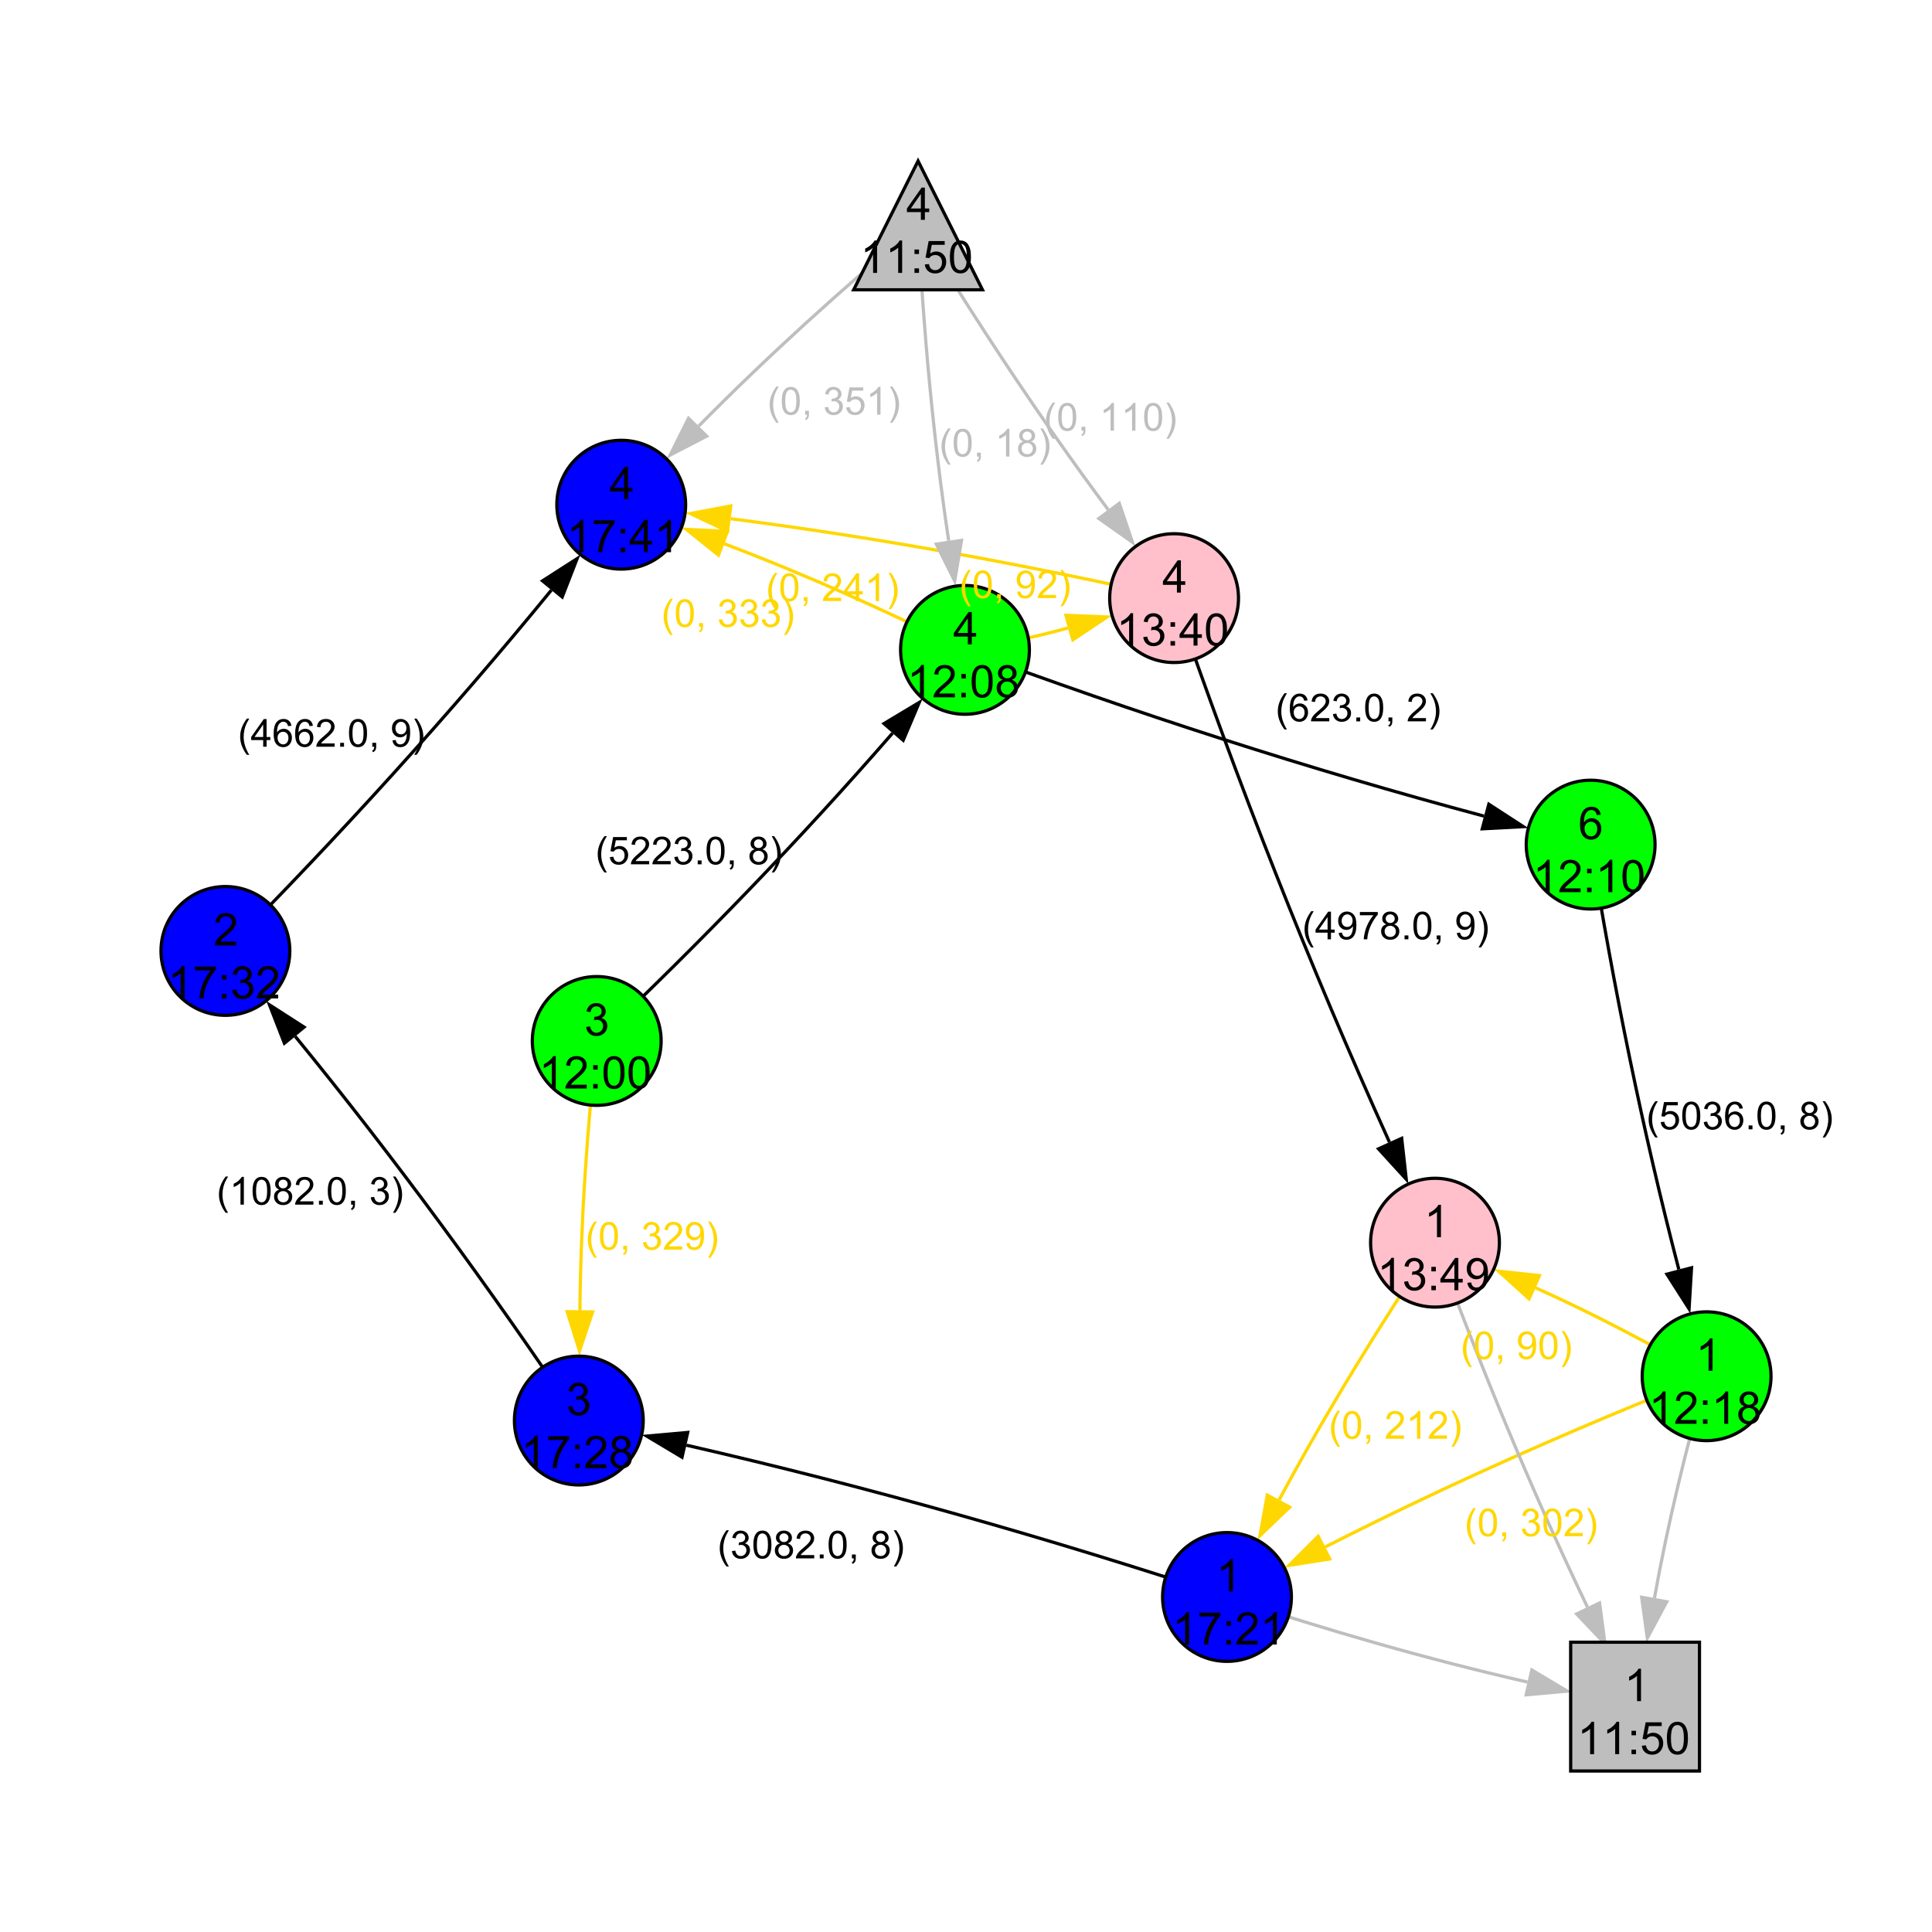 <?xml version="1.0" encoding="UTF-8"?>
<svg xmlns="http://www.w3.org/2000/svg" xmlns:xlink="http://www.w3.org/1999/xlink" width="600pt" height="600pt" viewBox="0 0 600 600" version="1.1">
<defs>
<g>
<symbol overflow="visible" id="glyph0-0">
<path style="stroke:none;" d="M 1.75 0 L 1.75 -8.75 L 8.75 -8.75 L 8.75 0 Z M 1.969 -0.219 L 8.531 -0.219 L 8.531 -8.531 L 1.969 -8.531 Z M 1.969 -0.219 "/>
</symbol>
<symbol overflow="visible" id="glyph0-1">
<path style="stroke:none;" d="M 5.215 0 L 3.984 0 L 3.984 -7.84 C 3.688 -7.559 3.297 -7.273 2.816 -6.992 C 2.336 -6.707 1.906 -6.496 1.523 -6.359 L 1.523 -7.547 C 2.211 -7.867 2.812 -8.258 3.328 -8.723 C 3.844 -9.18 4.207 -9.625 4.422 -10.062 L 5.215 -10.062 Z M 5.215 0 "/>
</symbol>
<symbol overflow="visible" id="glyph0-2">
<path style="stroke:none;" d="M 0.664 -8.711 L 0.664 -9.891 L 7.148 -9.891 L 7.148 -8.934 C 6.512 -8.25 5.879 -7.348 5.254 -6.227 C 4.625 -5.098 4.141 -3.941 3.801 -2.754 C 3.551 -1.914 3.395 -0.996 3.328 0 L 2.062 0 C 2.078 -0.789 2.23 -1.738 2.527 -2.855 C 2.82 -3.969 3.246 -5.047 3.801 -6.086 C 4.352 -7.121 4.941 -7.996 5.57 -8.711 Z M 0.664 -8.711 "/>
</symbol>
<symbol overflow="visible" id="glyph0-3">
<path style="stroke:none;" d="M 1.266 -5.859 L 1.266 -7.258 L 2.664 -7.258 L 2.664 -5.859 Z M 1.266 0 L 1.266 -1.402 L 2.664 -1.402 L 2.664 0 Z M 1.266 0 "/>
</symbol>
<symbol overflow="visible" id="glyph0-4">
<path style="stroke:none;" d="M 7.047 -1.184 L 7.047 0 L 0.422 0 C 0.414 -0.297 0.461 -0.582 0.566 -0.855 C 0.734 -1.305 1.004 -1.746 1.375 -2.188 C 1.746 -2.621 2.285 -3.129 2.988 -3.703 C 4.074 -4.598 4.809 -5.305 5.195 -5.828 C 5.574 -6.348 5.766 -6.84 5.77 -7.309 C 5.766 -7.793 5.59 -8.203 5.246 -8.539 C 4.895 -8.871 4.441 -9.039 3.883 -9.043 C 3.285 -9.039 2.812 -8.863 2.461 -8.508 C 2.105 -8.152 1.926 -7.66 1.922 -7.035 L 0.656 -7.164 C 0.742 -8.105 1.066 -8.824 1.633 -9.32 C 2.195 -9.812 2.953 -10.059 3.91 -10.062 C 4.867 -10.059 5.629 -9.793 6.191 -9.262 C 6.75 -8.727 7.031 -8.066 7.035 -7.281 C 7.031 -6.879 6.949 -6.484 6.789 -6.098 C 6.621 -5.707 6.348 -5.297 5.969 -4.871 C 5.586 -4.441 4.953 -3.855 4.074 -3.109 C 3.332 -2.488 2.859 -2.066 2.652 -1.848 C 2.438 -1.621 2.266 -1.402 2.133 -1.184 Z M 7.047 -1.184 "/>
</symbol>
<symbol overflow="visible" id="glyph0-5">
<path style="stroke:none;" d="M 0.586 -2.645 L 1.82 -2.809 C 1.957 -2.109 2.195 -1.609 2.539 -1.301 C 2.875 -0.992 3.289 -0.836 3.781 -0.84 C 4.355 -0.836 4.844 -1.039 5.246 -1.441 C 5.641 -1.84 5.84 -2.336 5.844 -2.934 C 5.84 -3.496 5.656 -3.961 5.289 -4.332 C 4.918 -4.695 4.449 -4.879 3.883 -4.883 C 3.648 -4.879 3.359 -4.832 3.016 -4.742 L 3.152 -5.824 C 3.23 -5.816 3.297 -5.812 3.352 -5.812 C 3.875 -5.812 4.344 -5.949 4.766 -6.223 C 5.18 -6.496 5.391 -6.914 5.395 -7.484 C 5.391 -7.934 5.238 -8.309 4.934 -8.605 C 4.629 -8.898 4.234 -9.047 3.754 -9.051 C 3.273 -9.047 2.875 -8.895 2.555 -8.598 C 2.234 -8.293 2.027 -7.844 1.941 -7.246 L 0.711 -7.465 C 0.859 -8.289 1.203 -8.926 1.734 -9.383 C 2.266 -9.832 2.93 -10.059 3.727 -10.062 C 4.273 -10.059 4.773 -9.941 5.234 -9.711 C 5.691 -9.473 6.043 -9.152 6.289 -8.75 C 6.531 -8.34 6.656 -7.91 6.656 -7.457 C 6.656 -7.023 6.539 -6.629 6.309 -6.273 C 6.074 -5.918 5.73 -5.637 5.277 -5.43 C 5.867 -5.289 6.328 -5.004 6.656 -4.574 C 6.984 -4.141 7.148 -3.602 7.148 -2.961 C 7.148 -2.082 6.828 -1.34 6.191 -0.734 C 5.551 -0.125 4.746 0.176 3.773 0.18 C 2.891 0.176 2.16 -0.082 1.582 -0.605 C 1 -1.129 0.668 -1.809 0.586 -2.645 Z M 0.586 -2.645 "/>
</symbol>
<symbol overflow="visible" id="glyph0-6">
<path style="stroke:none;" d="M 2.477 -5.434 C 1.965 -5.617 1.586 -5.887 1.34 -6.234 C 1.09 -6.578 0.965 -6.992 0.969 -7.477 C 0.965 -8.203 1.227 -8.816 1.754 -9.316 C 2.277 -9.812 2.977 -10.059 3.848 -10.062 C 4.719 -10.059 5.422 -9.805 5.961 -9.301 C 6.492 -8.789 6.762 -8.172 6.762 -7.445 C 6.762 -6.977 6.637 -6.57 6.395 -6.23 C 6.148 -5.883 5.781 -5.617 5.285 -5.434 C 5.898 -5.23 6.363 -4.906 6.688 -4.461 C 7.008 -4.012 7.172 -3.48 7.172 -2.863 C 7.172 -2.004 6.867 -1.285 6.262 -0.703 C 5.652 -0.121 4.855 0.168 3.867 0.172 C 2.879 0.168 2.082 -0.121 1.477 -0.707 C 0.867 -1.289 0.562 -2.02 0.566 -2.898 C 0.562 -3.547 0.727 -4.094 1.062 -4.535 C 1.391 -4.973 1.863 -5.27 2.477 -5.434 Z M 2.227 -7.52 C 2.227 -7.043 2.379 -6.656 2.684 -6.355 C 2.988 -6.055 3.383 -5.906 3.875 -5.906 C 4.344 -5.906 4.734 -6.055 5.039 -6.352 C 5.344 -6.648 5.496 -7.016 5.496 -7.453 C 5.496 -7.902 5.34 -8.281 5.027 -8.59 C 4.715 -8.895 4.324 -9.047 3.863 -9.051 C 3.387 -9.047 2.996 -8.895 2.691 -8.598 C 2.379 -8.293 2.227 -7.934 2.227 -7.52 Z M 1.832 -2.891 C 1.828 -2.539 1.91 -2.203 2.082 -1.875 C 2.246 -1.547 2.496 -1.289 2.824 -1.109 C 3.152 -0.926 3.504 -0.836 3.883 -0.84 C 4.469 -0.836 4.953 -1.027 5.34 -1.406 C 5.719 -1.785 5.91 -2.266 5.914 -2.852 C 5.91 -3.441 5.715 -3.93 5.32 -4.32 C 4.926 -4.703 4.434 -4.898 3.844 -4.902 C 3.262 -4.898 2.781 -4.707 2.402 -4.328 C 2.02 -3.941 1.828 -3.461 1.832 -2.891 Z M 1.832 -2.891 "/>
</symbol>
<symbol overflow="visible" id="glyph0-7">
<path style="stroke:none;" d="M 4.523 0 L 4.523 -2.398 L 0.18 -2.398 L 0.18 -3.527 L 4.75 -10.023 L 5.758 -10.023 L 5.758 -3.527 L 7.109 -3.527 L 7.109 -2.398 L 5.758 -2.398 L 5.758 0 Z M 4.523 -3.527 L 4.523 -8.047 L 1.387 -3.527 Z M 4.523 -3.527 "/>
</symbol>
<symbol overflow="visible" id="glyph0-8">
<path style="stroke:none;" d="M 0.582 -4.941 C 0.578 -6.121 0.699 -7.074 0.945 -7.801 C 1.188 -8.52 1.551 -9.078 2.031 -9.473 C 2.512 -9.863 3.117 -10.059 3.848 -10.062 C 4.383 -10.059 4.855 -9.953 5.262 -9.738 C 5.668 -9.52 6 -9.207 6.266 -8.801 C 6.527 -8.391 6.738 -7.891 6.891 -7.309 C 7.039 -6.723 7.113 -5.934 7.117 -4.941 C 7.113 -3.762 6.992 -2.812 6.754 -2.094 C 6.508 -1.367 6.145 -0.809 5.668 -0.418 C 5.184 -0.023 4.578 0.168 3.848 0.172 C 2.879 0.168 2.121 -0.176 1.57 -0.867 C 0.91 -1.699 0.578 -3.055 0.582 -4.941 Z M 1.844 -4.941 C 1.84 -3.293 2.031 -2.199 2.422 -1.656 C 2.805 -1.109 3.281 -0.836 3.848 -0.84 C 4.41 -0.836 4.887 -1.109 5.273 -1.66 C 5.656 -2.203 5.848 -3.297 5.852 -4.941 C 5.848 -6.59 5.656 -7.688 5.273 -8.23 C 4.887 -8.77 4.406 -9.039 3.836 -9.043 C 3.27 -9.039 2.816 -8.801 2.48 -8.328 C 2.051 -7.711 1.84 -6.582 1.844 -4.941 Z M 1.844 -4.941 "/>
</symbol>
<symbol overflow="visible" id="glyph0-9">
<path style="stroke:none;" d="M 6.965 -7.566 L 5.742 -7.473 C 5.633 -7.949 5.477 -8.301 5.277 -8.523 C 4.941 -8.871 4.531 -9.047 4.047 -9.051 C 3.652 -9.047 3.309 -8.938 3.016 -8.723 C 2.625 -8.438 2.32 -8.023 2.098 -7.484 C 1.875 -6.938 1.758 -6.168 1.75 -5.168 C 2.043 -5.617 2.406 -5.949 2.836 -6.172 C 3.266 -6.387 3.715 -6.496 4.184 -6.5 C 5.004 -6.496 5.699 -6.195 6.277 -5.594 C 6.852 -4.988 7.141 -4.207 7.145 -3.254 C 7.141 -2.621 7.004 -2.039 6.734 -1.5 C 6.461 -0.961 6.09 -0.547 5.617 -0.258 C 5.141 0.027 4.605 0.168 4.008 0.172 C 2.98 0.168 2.141 -0.207 1.496 -0.961 C 0.848 -1.715 0.527 -2.957 0.527 -4.688 C 0.527 -6.625 0.883 -8.031 1.602 -8.914 C 2.219 -9.676 3.059 -10.059 4.121 -10.062 C 4.906 -10.059 5.555 -9.84 6.059 -9.398 C 6.562 -8.953 6.863 -8.34 6.965 -7.566 Z M 1.941 -3.246 C 1.938 -2.82 2.027 -2.414 2.211 -2.027 C 2.387 -1.641 2.641 -1.344 2.965 -1.145 C 3.289 -0.938 3.629 -0.836 3.984 -0.84 C 4.504 -0.836 4.949 -1.047 5.324 -1.469 C 5.695 -1.887 5.883 -2.457 5.887 -3.18 C 5.883 -3.871 5.699 -4.418 5.332 -4.816 C 4.961 -5.215 4.496 -5.414 3.938 -5.414 C 3.379 -5.414 2.906 -5.215 2.52 -4.816 C 2.133 -4.418 1.938 -3.895 1.941 -3.246 Z M 1.941 -3.246 "/>
</symbol>
<symbol overflow="visible" id="glyph0-10">
<path style="stroke:none;" d="M 0.766 -2.316 L 1.949 -2.426 C 2.047 -1.871 2.238 -1.465 2.52 -1.215 C 2.801 -0.961 3.164 -0.836 3.609 -0.84 C 3.984 -0.836 4.312 -0.922 4.602 -1.098 C 4.883 -1.27 5.117 -1.504 5.305 -1.793 C 5.484 -2.082 5.637 -2.473 5.762 -2.965 C 5.879 -3.457 5.941 -3.957 5.945 -4.469 C 5.941 -4.523 5.941 -4.605 5.941 -4.719 C 5.691 -4.32 5.352 -4.004 4.93 -3.762 C 4.5 -3.52 4.039 -3.398 3.547 -3.398 C 2.715 -3.398 2.016 -3.699 1.441 -4.301 C 0.867 -4.902 0.578 -5.695 0.582 -6.68 C 0.578 -7.695 0.879 -8.512 1.48 -9.133 C 2.078 -9.75 2.828 -10.059 3.734 -10.062 C 4.383 -10.059 4.98 -9.883 5.52 -9.535 C 6.059 -9.18 6.469 -8.68 6.75 -8.035 C 7.031 -7.383 7.172 -6.445 7.172 -5.215 C 7.172 -3.934 7.031 -2.914 6.754 -2.156 C 6.473 -1.398 6.059 -0.82 5.512 -0.422 C 4.961 -0.027 4.316 0.168 3.582 0.172 C 2.793 0.168 2.152 -0.047 1.66 -0.48 C 1.16 -0.914 0.863 -1.523 0.766 -2.316 Z M 5.805 -6.742 C 5.801 -7.445 5.613 -8.004 5.238 -8.422 C 4.863 -8.832 4.41 -9.039 3.883 -9.043 C 3.332 -9.039 2.855 -8.816 2.453 -8.371 C 2.043 -7.922 1.84 -7.344 1.844 -6.637 C 1.84 -5.996 2.031 -5.477 2.422 -5.082 C 2.805 -4.68 3.281 -4.48 3.848 -4.484 C 4.414 -4.48 4.883 -4.68 5.254 -5.082 C 5.617 -5.477 5.801 -6.031 5.805 -6.742 Z M 5.805 -6.742 "/>
</symbol>
<symbol overflow="visible" id="glyph0-11">
<path style="stroke:none;" d="M 0.582 -2.625 L 1.875 -2.734 C 1.969 -2.102 2.188 -1.629 2.539 -1.312 C 2.883 -0.996 3.305 -0.836 3.801 -0.84 C 4.391 -0.836 4.891 -1.059 5.305 -1.508 C 5.711 -1.953 5.918 -2.547 5.922 -3.289 C 5.918 -3.984 5.719 -4.539 5.328 -4.949 C 4.93 -5.352 4.414 -5.555 3.781 -5.559 C 3.383 -5.555 3.027 -5.465 2.707 -5.285 C 2.387 -5.105 2.133 -4.871 1.953 -4.586 L 0.801 -4.738 L 1.77 -9.883 L 6.754 -9.883 L 6.754 -8.711 L 2.754 -8.711 L 2.215 -6.016 C 2.816 -6.434 3.445 -6.645 4.109 -6.645 C 4.98 -6.645 5.719 -6.34 6.324 -5.734 C 6.922 -5.129 7.223 -4.352 7.227 -3.398 C 7.223 -2.492 6.961 -1.707 6.434 -1.047 C 5.789 -0.234 4.91 0.168 3.801 0.172 C 2.887 0.168 2.141 -0.082 1.566 -0.594 C 0.988 -1.102 0.66 -1.781 0.582 -2.625 Z M 0.582 -2.625 "/>
</symbol>
<symbol overflow="visible" id="glyph1-0">
<path style="stroke:none;" d="M 1.5 0 L 1.5 -7.5 L 7.5 -7.5 L 7.5 0 Z M 1.688 -0.188 L 7.312 -0.188 L 7.312 -7.312 L 1.688 -7.312 Z M 1.688 -0.188 "/>
</symbol>
<symbol overflow="visible" id="glyph1-1">
<path style="stroke:none;" d="M 2.805 2.523 C 2.223 1.785 1.73 0.93 1.328 -0.055 C 0.926 -1.035 0.727 -2.055 0.727 -3.109 C 0.727 -4.039 0.875 -4.93 1.18 -5.781 C 1.523 -6.77 2.066 -7.754 2.805 -8.734 L 3.562 -8.734 C 3.086 -7.918 2.773 -7.34 2.625 -6.996 C 2.383 -6.457 2.195 -5.895 2.062 -5.309 C 1.895 -4.574 1.809 -3.84 1.812 -3.105 C 1.809 -1.227 2.395 0.648 3.562 2.523 Z M 2.805 2.523 "/>
</symbol>
<symbol overflow="visible" id="glyph1-2">
<path style="stroke:none;" d="M 0.504 -2.266 L 1.559 -2.406 C 1.68 -1.809 1.883 -1.379 2.176 -1.113 C 2.465 -0.848 2.82 -0.715 3.242 -0.719 C 3.734 -0.715 4.152 -0.887 4.496 -1.234 C 4.832 -1.574 5.004 -2 5.008 -2.516 C 5.004 -2.996 4.848 -3.395 4.535 -3.711 C 4.219 -4.023 3.816 -4.184 3.328 -4.184 C 3.129 -4.184 2.879 -4.145 2.586 -4.066 L 2.703 -4.992 C 2.766 -4.984 2.824 -4.98 2.871 -4.98 C 3.32 -4.98 3.723 -5.098 4.086 -5.332 C 4.441 -5.566 4.621 -5.926 4.625 -6.414 C 4.621 -6.801 4.492 -7.121 4.23 -7.375 C 3.965 -7.629 3.625 -7.758 3.219 -7.758 C 2.805 -7.758 2.465 -7.629 2.191 -7.371 C 1.918 -7.113 1.742 -6.727 1.664 -6.211 L 0.609 -6.398 C 0.738 -7.105 1.031 -7.652 1.488 -8.043 C 1.941 -8.43 2.508 -8.625 3.195 -8.625 C 3.66 -8.625 4.094 -8.523 4.488 -8.324 C 4.879 -8.121 5.18 -7.848 5.391 -7.5 C 5.602 -7.148 5.707 -6.777 5.707 -6.391 C 5.707 -6.02 5.605 -5.684 5.406 -5.379 C 5.207 -5.074 4.914 -4.832 4.523 -4.652 C 5.031 -4.535 5.426 -4.289 5.707 -3.922 C 5.988 -3.547 6.129 -3.086 6.129 -2.539 C 6.129 -1.785 5.855 -1.148 5.309 -0.629 C 4.762 -0.105 4.07 0.152 3.234 0.152 C 2.477 0.152 1.848 -0.07 1.355 -0.52 C 0.855 -0.969 0.574 -1.551 0.504 -2.266 Z M 0.504 -2.266 "/>
</symbol>
<symbol overflow="visible" id="glyph1-3">
<path style="stroke:none;" d="M 0.5 -4.234 C 0.496 -5.246 0.602 -6.062 0.812 -6.688 C 1.02 -7.305 1.328 -7.785 1.742 -8.121 C 2.148 -8.457 2.668 -8.625 3.297 -8.625 C 3.758 -8.625 4.164 -8.531 4.512 -8.348 C 4.855 -8.16 5.141 -7.891 5.371 -7.543 C 5.594 -7.191 5.773 -6.766 5.906 -6.266 C 6.035 -5.762 6.098 -5.086 6.102 -4.234 C 6.098 -3.227 5.996 -2.414 5.789 -1.797 C 5.578 -1.176 5.266 -0.695 4.859 -0.359 C 4.445 -0.02 3.926 0.145 3.297 0.148 C 2.465 0.145 1.816 -0.148 1.348 -0.742 C 0.781 -1.457 0.496 -2.621 0.5 -4.234 Z M 1.582 -4.234 C 1.582 -2.824 1.746 -1.887 2.074 -1.418 C 2.402 -0.949 2.809 -0.715 3.297 -0.719 C 3.777 -0.715 4.184 -0.949 4.52 -1.422 C 4.848 -1.887 5.016 -2.824 5.016 -4.234 C 5.016 -5.648 4.848 -6.59 4.52 -7.055 C 4.184 -7.516 3.773 -7.746 3.289 -7.75 C 2.801 -7.746 2.414 -7.543 2.125 -7.137 C 1.762 -6.613 1.582 -5.645 1.582 -4.234 Z M 1.582 -4.234 "/>
</symbol>
<symbol overflow="visible" id="glyph1-4">
<path style="stroke:none;" d="M 2.121 -4.656 C 1.684 -4.816 1.359 -5.047 1.148 -5.344 C 0.938 -5.641 0.832 -5.996 0.832 -6.41 C 0.832 -7.035 1.055 -7.559 1.504 -7.984 C 1.953 -8.41 2.551 -8.625 3.297 -8.625 C 4.043 -8.625 4.648 -8.406 5.109 -7.973 C 5.566 -7.535 5.793 -7.004 5.797 -6.383 C 5.793 -5.977 5.688 -5.629 5.48 -5.34 C 5.27 -5.043 4.953 -4.816 4.531 -4.656 C 5.055 -4.48 5.457 -4.203 5.734 -3.824 C 6.008 -3.438 6.145 -2.98 6.148 -2.453 C 6.145 -1.715 5.887 -1.098 5.367 -0.602 C 4.844 -0.102 4.16 0.145 3.316 0.148 C 2.469 0.145 1.785 -0.102 1.266 -0.605 C 0.742 -1.105 0.48 -1.734 0.484 -2.484 C 0.48 -3.039 0.621 -3.504 0.91 -3.887 C 1.191 -4.262 1.598 -4.52 2.121 -4.656 Z M 1.91 -6.445 C 1.91 -6.039 2.039 -5.707 2.301 -5.449 C 2.562 -5.191 2.902 -5.062 3.32 -5.062 C 3.723 -5.062 4.055 -5.188 4.32 -5.445 C 4.578 -5.695 4.711 -6.012 4.711 -6.387 C 4.711 -6.773 4.574 -7.098 4.309 -7.363 C 4.035 -7.625 3.703 -7.758 3.312 -7.758 C 2.906 -7.758 2.574 -7.629 2.309 -7.371 C 2.043 -7.113 1.91 -6.805 1.91 -6.445 Z M 1.57 -2.477 C 1.57 -2.176 1.641 -1.887 1.785 -1.605 C 1.926 -1.324 2.137 -1.105 2.422 -0.949 C 2.699 -0.793 3.004 -0.715 3.328 -0.719 C 3.832 -0.715 4.246 -0.879 4.578 -1.207 C 4.902 -1.531 5.066 -1.941 5.07 -2.445 C 5.066 -2.945 4.898 -3.367 4.562 -3.703 C 4.223 -4.035 3.801 -4.199 3.293 -4.203 C 2.793 -4.199 2.379 -4.035 2.059 -3.711 C 1.73 -3.379 1.57 -2.969 1.57 -2.477 Z M 1.57 -2.477 "/>
</symbol>
<symbol overflow="visible" id="glyph1-5">
<path style="stroke:none;" d="M 6.039 -1.016 L 6.039 0 L 0.363 0 C 0.355 -0.254 0.395 -0.496 0.484 -0.734 C 0.629 -1.117 0.859 -1.5 1.18 -1.875 C 1.492 -2.25 1.953 -2.684 2.562 -3.176 C 3.492 -3.941 4.125 -4.547 4.453 -4.992 C 4.781 -5.438 4.945 -5.859 4.945 -6.266 C 4.945 -6.68 4.793 -7.031 4.496 -7.32 C 4.191 -7.602 3.805 -7.746 3.328 -7.75 C 2.82 -7.746 2.414 -7.594 2.109 -7.293 C 1.805 -6.984 1.648 -6.562 1.648 -6.031 L 0.562 -6.141 C 0.633 -6.945 0.91 -7.559 1.398 -7.988 C 1.879 -8.41 2.531 -8.625 3.352 -8.625 C 4.172 -8.625 4.824 -8.395 5.309 -7.938 C 5.789 -7.48 6.027 -6.914 6.031 -6.242 C 6.027 -5.895 5.957 -5.559 5.82 -5.227 C 5.676 -4.891 5.441 -4.539 5.117 -4.176 C 4.789 -3.805 4.25 -3.301 3.492 -2.664 C 2.859 -2.129 2.453 -1.77 2.273 -1.582 C 2.094 -1.395 1.945 -1.203 1.828 -1.016 Z M 6.039 -1.016 "/>
</symbol>
<symbol overflow="visible" id="glyph1-6">
<path style="stroke:none;" d="M 1.09 0 L 1.09 -1.203 L 2.289 -1.203 L 2.289 0 Z M 1.09 0 "/>
</symbol>
<symbol overflow="visible" id="glyph1-7">
<path style="stroke:none;" d="M 1.066 0 L 1.066 -1.203 L 2.266 -1.203 L 2.266 0 C 2.262 0.441 2.184 0.797 2.031 1.07 C 1.871 1.34 1.625 1.551 1.289 1.699 L 0.996 1.25 C 1.215 1.148 1.379 1.004 1.488 0.816 C 1.594 0.621 1.652 0.352 1.664 0 Z M 1.066 0 "/>
</symbol>
<symbol overflow="visible" id="glyph1-8">
<path style="stroke:none;" d=""/>
</symbol>
<symbol overflow="visible" id="glyph1-9">
<path style="stroke:none;" d="M 1.484 2.523 L 0.727 2.523 C 1.891 0.648 2.473 -1.227 2.477 -3.105 C 2.473 -3.84 2.391 -4.566 2.227 -5.289 C 2.094 -5.875 1.906 -6.438 1.672 -6.977 C 1.516 -7.328 1.203 -7.914 0.727 -8.734 L 1.484 -8.734 C 2.215 -7.754 2.758 -6.77 3.109 -5.781 C 3.41 -4.93 3.562 -4.039 3.562 -3.109 C 3.562 -2.055 3.359 -1.035 2.957 -0.055 C 2.551 0.93 2.059 1.785 1.484 2.523 Z M 1.484 2.523 "/>
</symbol>
<symbol overflow="visible" id="glyph1-10">
<path style="stroke:none;" d="M 4.469 0 L 3.414 0 L 3.414 -6.719 C 3.16 -6.477 2.828 -6.234 2.414 -5.996 C 2 -5.75 1.629 -5.57 1.305 -5.449 L 1.305 -6.469 C 1.895 -6.742 2.41 -7.078 2.852 -7.477 C 3.293 -7.871 3.605 -8.254 3.789 -8.625 L 4.469 -8.625 Z M 4.469 0 "/>
</symbol>
<symbol overflow="visible" id="glyph1-11">
<path style="stroke:none;" d="M 3.879 0 L 3.879 -2.055 L 0.152 -2.055 L 0.152 -3.023 L 4.07 -8.59 L 4.934 -8.59 L 4.934 -3.023 L 6.094 -3.023 L 6.094 -2.055 L 4.934 -2.055 L 4.934 0 Z M 3.879 -3.023 L 3.879 -6.898 L 1.188 -3.023 Z M 3.879 -3.023 "/>
</symbol>
<symbol overflow="visible" id="glyph1-12">
<path style="stroke:none;" d="M 5.969 -6.484 L 4.922 -6.406 C 4.828 -6.812 4.695 -7.113 4.523 -7.305 C 4.234 -7.605 3.883 -7.758 3.469 -7.758 C 3.133 -7.758 2.836 -7.664 2.586 -7.477 C 2.25 -7.234 1.988 -6.879 1.797 -6.414 C 1.605 -5.949 1.508 -5.289 1.5 -4.43 C 1.754 -4.812 2.062 -5.098 2.434 -5.289 C 2.797 -5.473 3.184 -5.566 3.586 -5.57 C 4.289 -5.566 4.887 -5.309 5.383 -4.793 C 5.875 -4.277 6.121 -3.609 6.125 -2.789 C 6.121 -2.25 6.004 -1.746 5.773 -1.285 C 5.539 -0.82 5.223 -0.469 4.816 -0.223 C 4.41 0.023 3.949 0.145 3.434 0.148 C 2.555 0.145 1.836 -0.176 1.285 -0.82 C 0.727 -1.469 0.449 -2.535 0.453 -4.02 C 0.449 -5.676 0.758 -6.883 1.371 -7.641 C 1.902 -8.297 2.621 -8.625 3.531 -8.625 C 4.207 -8.625 4.762 -8.434 5.195 -8.055 C 5.625 -7.676 5.883 -7.152 5.969 -6.484 Z M 1.664 -2.781 C 1.664 -2.418 1.738 -2.07 1.895 -1.738 C 2.043 -1.406 2.262 -1.152 2.543 -0.98 C 2.82 -0.801 3.109 -0.715 3.414 -0.719 C 3.859 -0.715 4.242 -0.895 4.566 -1.258 C 4.883 -1.613 5.043 -2.102 5.047 -2.727 C 5.043 -3.316 4.887 -3.785 4.57 -4.129 C 4.25 -4.469 3.852 -4.641 3.375 -4.641 C 2.898 -4.641 2.492 -4.469 2.16 -4.129 C 1.828 -3.785 1.664 -3.336 1.664 -2.781 Z M 1.664 -2.781 "/>
</symbol>
<symbol overflow="visible" id="glyph1-13">
<path style="stroke:none;" d="M 0.656 -1.984 L 1.672 -2.078 C 1.75 -1.602 1.914 -1.258 2.16 -1.043 C 2.398 -0.824 2.711 -0.715 3.094 -0.719 C 3.414 -0.715 3.695 -0.789 3.945 -0.941 C 4.188 -1.086 4.391 -1.285 4.547 -1.535 C 4.703 -1.785 4.832 -2.121 4.938 -2.543 C 5.043 -2.965 5.098 -3.395 5.098 -3.832 C 5.098 -3.879 5.094 -3.949 5.094 -4.043 C 4.875 -3.707 4.586 -3.434 4.227 -3.227 C 3.859 -3.016 3.465 -2.91 3.039 -2.914 C 2.328 -2.91 1.727 -3.168 1.238 -3.688 C 0.742 -4.199 0.496 -4.879 0.5 -5.727 C 0.496 -6.594 0.754 -7.297 1.27 -7.828 C 1.781 -8.359 2.426 -8.625 3.199 -8.625 C 3.758 -8.625 4.266 -8.473 4.73 -8.172 C 5.191 -7.871 5.543 -7.441 5.785 -6.887 C 6.023 -6.328 6.145 -5.523 6.148 -4.469 C 6.145 -3.371 6.027 -2.496 5.789 -1.848 C 5.547 -1.195 5.191 -0.703 4.723 -0.363 C 4.254 -0.023 3.703 0.145 3.07 0.148 C 2.398 0.145 1.848 -0.039 1.422 -0.41 C 0.996 -0.785 0.742 -1.309 0.656 -1.984 Z M 4.977 -5.777 C 4.973 -6.383 4.812 -6.863 4.492 -7.219 C 4.168 -7.57 3.781 -7.746 3.328 -7.75 C 2.859 -7.746 2.449 -7.555 2.102 -7.176 C 1.754 -6.789 1.582 -6.293 1.582 -5.688 C 1.582 -5.137 1.746 -4.691 2.074 -4.355 C 2.402 -4.012 2.809 -3.844 3.297 -3.844 C 3.785 -3.844 4.188 -4.012 4.504 -4.355 C 4.816 -4.691 4.973 -5.168 4.977 -5.777 Z M 4.977 -5.777 "/>
</symbol>
<symbol overflow="visible" id="glyph1-14">
<path style="stroke:none;" d="M 0.5 -2.25 L 1.605 -2.344 C 1.684 -1.805 1.871 -1.398 2.176 -1.125 C 2.473 -0.852 2.836 -0.715 3.258 -0.719 C 3.766 -0.715 4.195 -0.906 4.547 -1.293 C 4.898 -1.672 5.074 -2.18 5.074 -2.82 C 5.074 -3.414 4.902 -3.891 4.566 -4.242 C 4.227 -4.59 3.785 -4.762 3.242 -4.766 C 2.898 -4.762 2.594 -4.684 2.32 -4.531 C 2.047 -4.375 1.832 -4.176 1.676 -3.93 L 0.688 -4.062 L 1.516 -8.473 L 5.789 -8.473 L 5.789 -7.465 L 2.359 -7.465 L 1.898 -5.156 C 2.414 -5.516 2.953 -5.695 3.523 -5.695 C 4.27 -5.695 4.902 -5.434 5.422 -4.914 C 5.934 -4.395 6.191 -3.727 6.195 -2.914 C 6.191 -2.133 5.965 -1.461 5.516 -0.898 C 4.961 -0.199 4.211 0.145 3.258 0.148 C 2.477 0.145 1.836 -0.07 1.344 -0.508 C 0.844 -0.941 0.562 -1.523 0.5 -2.25 Z M 0.5 -2.25 "/>
</symbol>
<symbol overflow="visible" id="glyph1-15">
<path style="stroke:none;" d="M 0.57 -7.465 L 0.57 -8.477 L 6.129 -8.477 L 6.129 -7.656 C 5.582 -7.074 5.039 -6.301 4.5 -5.336 C 3.961 -4.371 3.547 -3.379 3.258 -2.359 C 3.047 -1.637 2.91 -0.852 2.852 0 L 1.77 0 C 1.781 -0.676 1.914 -1.492 2.168 -2.449 C 2.418 -3.402 2.781 -4.324 3.258 -5.215 C 3.734 -6.105 4.238 -6.855 4.773 -7.465 Z M 0.57 -7.465 "/>
</symbol>
</g>
</defs>
<g id="surface1">
<rect x="0" y="0" width="600" height="600" style="fill:rgb(100%,100%,100%);fill-opacity:1;stroke:none;"/>
<path style="fill:none;stroke-width:1;stroke-linecap:butt;stroke-linejoin:miter;stroke:rgb(0%,0%,0%);stroke-opacity:1;stroke-miterlimit:10;" d="M 381.055 495.953 C 325.801 477.723 269.891 461.801 213.176 448.816 "/>
<path style=" stroke:none;fill-rule:nonzero;fill:rgb(0%,0%,0%);fill-opacity:1;" d="M 199.27 445.633 L 214.211 444.297 L 212.141 453.332 L 199.27 445.633 "/>
<path style="fill:none;stroke-width:1;stroke-linecap:butt;stroke-linejoin:miter;stroke:rgb(0%,0%,0%);stroke-opacity:1;stroke-miterlimit:10;" d="M 179.758 441.164 C 152.191 400.078 123.004 360.176 91.695 321.863 "/>
<path style=" stroke:none;fill-rule:nonzero;fill:rgb(0%,0%,0%);fill-opacity:1;" d="M 82.668 310.82 L 95.285 318.934 L 88.105 324.797 L 82.668 310.82 "/>
<path style="fill:none;stroke-width:1;stroke-linecap:butt;stroke-linejoin:miter;stroke:rgb(0%,0%,0%);stroke-opacity:1;stroke-miterlimit:10;" d="M 70 295.32 C 105.422 259.492 139.332 222.277 171.227 183.277 "/>
<path style=" stroke:none;fill-rule:nonzero;fill:rgb(0%,0%,0%);fill-opacity:1;" d="M 180.258 172.234 L 174.816 186.211 L 167.641 180.34 L 180.258 172.234 "/>
<path style="fill:none;stroke-width:1;stroke-linecap:butt;stroke-linejoin:miter;stroke:rgb(0%,0%,0%);stroke-opacity:1;stroke-miterlimit:10;" d="M 185.32 323.277 C 217.379 292.793 248.16 261.07 277.188 227.688 "/>
<path style=" stroke:none;fill-rule:nonzero;fill:rgb(0%,0%,0%);fill-opacity:1;" d="M 286.551 216.922 L 280.688 230.73 L 273.691 224.645 L 286.551 216.922 "/>
<path style="fill:none;stroke-width:1;stroke-linecap:butt;stroke-linejoin:miter;stroke:rgb(0%,0%,0%);stroke-opacity:1;stroke-miterlimit:10;" d="M 299.684 201.82 C 352.637 221.449 406.309 238.867 460.867 253.453 "/>
<path style=" stroke:none;fill-rule:nonzero;fill:rgb(0%,0%,0%);fill-opacity:1;" d="M 474.648 257.137 L 459.672 257.93 L 462.066 248.973 L 474.648 257.137 "/>
<path style="fill:none;stroke-width:1;stroke-linecap:butt;stroke-linejoin:miter;stroke:rgb(0%,0%,0%);stroke-opacity:1;stroke-miterlimit:10;" d="M 493.988 262.305 C 501.137 306.688 510.059 350.715 521.371 394.223 "/>
<path style=" stroke:none;fill-rule:nonzero;fill:rgb(0%,0%,0%);fill-opacity:1;" d="M 524.961 408.031 L 516.887 395.391 L 525.859 393.059 L 524.961 408.031 "/>
<path style="fill:none;stroke-width:1;stroke-linecap:butt;stroke-linejoin:miter;stroke:rgb(0%,0%,0%);stroke-opacity:1;stroke-miterlimit:10;" d="M 364.625 185.754 C 384.383 243.074 406.48 299.477 431.504 354.699 "/>
<path style=" stroke:none;fill-rule:nonzero;fill:rgb(0%,0%,0%);fill-opacity:1;" d="M 437.391 367.691 L 427.281 356.613 L 435.727 352.785 L 437.391 367.691 "/>
<path style="fill:none;stroke-width:1;stroke-linecap:butt;stroke-linejoin:miter;stroke:rgb(100%,84.314%,0%);stroke-opacity:1;stroke-miterlimit:10;" d="M 185.32 323.277 C 182.324 351.07 180.367 378.938 180.094 406.887 "/>
<path style=" stroke:none;fill-rule:nonzero;fill:rgb(100%,84.314%,0%);fill-opacity:1;" d="M 179.953 421.152 L 175.457 406.84 L 184.73 406.93 L 179.953 421.152 "/>
<path style="fill:none;stroke-width:1;stroke-linecap:butt;stroke-linejoin:miter;stroke:rgb(100%,84.314%,0%);stroke-opacity:1;stroke-miterlimit:10;" d="M 299.684 201.82 C 275.277 189.723 250.453 178.543 224.984 168.891 "/>
<path style=" stroke:none;fill-rule:nonzero;fill:rgb(100%,84.314%,0%);fill-opacity:1;" d="M 211.645 163.832 L 226.625 164.555 L 223.34 173.223 L 211.645 163.832 "/>
<path style="fill:none;stroke-width:1;stroke-linecap:butt;stroke-linejoin:miter;stroke:rgb(100%,84.314%,0%);stroke-opacity:1;stroke-miterlimit:10;" d="M 299.684 201.82 C 310.434 200.035 321.141 197.977 331.629 195.031 "/>
<path style=" stroke:none;fill-rule:nonzero;fill:rgb(100%,84.314%,0%);fill-opacity:1;" d="M 345.363 191.168 L 332.883 199.492 L 330.375 190.566 L 345.363 191.168 "/>
<path style="fill:none;stroke-width:1;stroke-linecap:butt;stroke-linejoin:miter;stroke:rgb(100%,84.314%,0%);stroke-opacity:1;stroke-miterlimit:10;" d="M 530 427.402 C 489.742 443.293 450.18 460.77 411.605 480.402 "/>
<path style=" stroke:none;fill-rule:nonzero;fill:rgb(100%,84.314%,0%);fill-opacity:1;" d="M 398.895 486.871 L 409.504 476.27 L 413.711 484.531 L 398.895 486.871 "/>
<path style="fill:none;stroke-width:1;stroke-linecap:butt;stroke-linejoin:miter;stroke:rgb(100%,84.314%,0%);stroke-opacity:1;stroke-miterlimit:10;" d="M 530 427.402 C 512.723 417.457 495.121 408.109 476.93 399.953 "/>
<path style=" stroke:none;fill-rule:nonzero;fill:rgb(100%,84.314%,0%);fill-opacity:1;" d="M 463.914 394.113 L 478.828 395.723 L 475.035 404.184 L 463.914 394.113 "/>
<path style="fill:none;stroke-width:1;stroke-linecap:butt;stroke-linejoin:miter;stroke:rgb(100%,84.314%,0%);stroke-opacity:1;stroke-miterlimit:10;" d="M 364.625 185.754 C 319.098 175.473 273.227 167.039 226.934 161.102 "/>
<path style=" stroke:none;fill-rule:nonzero;fill:rgb(100%,84.314%,0%);fill-opacity:1;" d="M 212.781 159.285 L 227.523 156.504 L 226.344 165.699 L 212.781 159.285 "/>
<path style="fill:none;stroke-width:1;stroke-linecap:butt;stroke-linejoin:miter;stroke:rgb(100%,84.314%,0%);stroke-opacity:1;stroke-miterlimit:10;" d="M 445.652 385.926 C 428.332 411.809 412.016 438.316 397.277 465.754 "/>
<path style=" stroke:none;fill-rule:nonzero;fill:rgb(100%,84.314%,0%);fill-opacity:1;" d="M 390.527 478.32 L 393.195 463.559 L 401.363 467.949 L 390.527 478.32 "/>
<path style="fill:none;stroke-width:1;stroke-linecap:butt;stroke-linejoin:miter;stroke:rgb(74.51%,74.51%,74.51%);stroke-opacity:1;stroke-miterlimit:10;" d="M 285.113 70 C 261.469 89.75 238.609 110.375 216.988 132.316 "/>
<path style=" stroke:none;fill-rule:nonzero;fill:rgb(74.51%,74.51%,74.51%);fill-opacity:1;" d="M 206.977 142.48 L 213.688 129.066 L 220.289 135.57 L 206.977 142.48 "/>
<path style="fill:none;stroke-width:1;stroke-linecap:butt;stroke-linejoin:miter;stroke:rgb(74.51%,74.51%,74.51%);stroke-opacity:1;stroke-miterlimit:10;" d="M 285.113 70 C 286.812 102.781 289.77 135.449 294.617 167.914 "/>
<path style=" stroke:none;fill-rule:nonzero;fill:rgb(74.51%,74.51%,74.51%);fill-opacity:1;" d="M 296.727 182.023 L 290.035 168.598 L 299.203 167.23 L 296.727 182.023 "/>
<path style="fill:none;stroke-width:1;stroke-linecap:butt;stroke-linejoin:miter;stroke:rgb(74.51%,74.51%,74.51%);stroke-opacity:1;stroke-miterlimit:10;" d="M 285.113 70 C 303.465 100.309 322.969 129.859 344.141 158.27 "/>
<path style=" stroke:none;fill-rule:nonzero;fill:rgb(74.51%,74.51%,74.51%);fill-opacity:1;" d="M 352.664 169.707 L 340.422 161.039 L 347.855 155.5 L 352.664 169.707 "/>
<path style="fill:none;stroke-width:1;stroke-linecap:butt;stroke-linejoin:miter;stroke:rgb(74.51%,74.51%,74.51%);stroke-opacity:1;stroke-miterlimit:10;" d="M 381.055 495.953 C 411.762 506.16 442.816 515.176 474.363 522.375 "/>
<path style=" stroke:none;fill-rule:nonzero;fill:rgb(74.51%,74.51%,74.51%);fill-opacity:1;" d="M 488.273 525.547 L 473.332 526.895 L 475.395 517.855 L 488.273 525.547 "/>
<path style="fill:none;stroke-width:1;stroke-linecap:butt;stroke-linejoin:miter;stroke:rgb(74.51%,74.51%,74.51%);stroke-opacity:1;stroke-miterlimit:10;" d="M 530 427.402 C 523.57 450.109 517.965 473.023 513.812 496.254 "/>
<path style=" stroke:none;fill-rule:nonzero;fill:rgb(74.51%,74.51%,74.51%);fill-opacity:1;" d="M 511.305 510.297 L 509.25 495.441 L 518.379 497.07 L 511.305 510.297 "/>
<path style="fill:none;stroke-width:1;stroke-linecap:butt;stroke-linejoin:miter;stroke:rgb(74.51%,74.51%,74.51%);stroke-opacity:1;stroke-miterlimit:10;" d="M 445.652 385.926 C 459.734 424.352 475.316 462.164 492.984 499.078 "/>
<path style=" stroke:none;fill-rule:nonzero;fill:rgb(74.51%,74.51%,74.51%);fill-opacity:1;" d="M 499.145 511.945 L 488.805 501.078 L 497.168 497.078 L 499.145 511.945 "/>
<path style="fill-rule:nonzero;fill:rgb(0%,0%,100%);fill-opacity:1;stroke-width:1;stroke-linecap:butt;stroke-linejoin:miter;stroke:rgb(0%,0%,0%);stroke-opacity:1;stroke-miterlimit:10;" d="M 401.055 495.953 C 401.055 507 392.102 515.953 381.055 515.953 C 370.012 515.953 361.055 507 361.055 495.953 C 361.055 484.906 370.012 475.953 381.055 475.953 C 392.102 475.953 401.055 484.906 401.055 495.953 "/>
<path style="fill-rule:nonzero;fill:rgb(0%,0%,100%);fill-opacity:1;stroke-width:1;stroke-linecap:butt;stroke-linejoin:miter;stroke:rgb(0%,0%,0%);stroke-opacity:1;stroke-miterlimit:10;" d="M 199.758 441.164 C 199.758 452.211 190.805 461.164 179.758 461.164 C 168.711 461.164 159.758 452.211 159.758 441.164 C 159.758 430.117 168.711 421.164 179.758 421.164 C 190.805 421.164 199.758 430.117 199.758 441.164 "/>
<path style="fill-rule:nonzero;fill:rgb(0%,0%,100%);fill-opacity:1;stroke-width:1;stroke-linecap:butt;stroke-linejoin:miter;stroke:rgb(0%,0%,0%);stroke-opacity:1;stroke-miterlimit:10;" d="M 90 295.32 C 90 306.367 81.047 315.32 70 315.32 C 58.953 315.32 50 306.367 50 295.32 C 50 284.273 58.953 275.32 70 275.32 C 81.047 275.32 90 284.273 90 295.32 "/>
<path style="fill-rule:nonzero;fill:rgb(0%,0%,100%);fill-opacity:1;stroke-width:1;stroke-linecap:butt;stroke-linejoin:miter;stroke:rgb(0%,0%,0%);stroke-opacity:1;stroke-miterlimit:10;" d="M 212.93 156.738 C 212.93 167.785 203.977 176.738 192.93 176.738 C 181.883 176.738 172.93 167.785 172.93 156.738 C 172.93 145.691 181.883 136.738 192.93 136.738 C 203.977 136.738 212.93 145.691 212.93 156.738 "/>
<path style="fill-rule:nonzero;fill:rgb(0%,100%,0%);fill-opacity:1;stroke-width:1;stroke-linecap:butt;stroke-linejoin:miter;stroke:rgb(0%,0%,0%);stroke-opacity:1;stroke-miterlimit:10;" d="M 205.32 323.277 C 205.32 334.324 196.367 343.277 185.32 343.277 C 174.277 343.277 165.32 334.324 165.32 323.277 C 165.32 312.234 174.277 303.277 185.32 303.277 C 196.367 303.277 205.32 312.234 205.32 323.277 "/>
<path style="fill-rule:nonzero;fill:rgb(0%,100%,0%);fill-opacity:1;stroke-width:1;stroke-linecap:butt;stroke-linejoin:miter;stroke:rgb(0%,0%,0%);stroke-opacity:1;stroke-miterlimit:10;" d="M 319.684 201.82 C 319.684 212.863 310.727 221.82 299.684 221.82 C 288.637 221.82 279.684 212.863 279.684 201.82 C 279.684 190.773 288.637 181.82 299.684 181.82 C 310.727 181.82 319.684 190.773 319.684 201.82 "/>
<path style="fill-rule:nonzero;fill:rgb(0%,100%,0%);fill-opacity:1;stroke-width:1;stroke-linecap:butt;stroke-linejoin:miter;stroke:rgb(0%,0%,0%);stroke-opacity:1;stroke-miterlimit:10;" d="M 513.988 262.305 C 513.988 273.352 505.031 282.305 493.988 282.305 C 482.941 282.305 473.988 273.352 473.988 262.305 C 473.988 251.262 482.941 242.305 493.988 242.305 C 505.031 242.305 513.988 251.262 513.988 262.305 "/>
<path style="fill-rule:nonzero;fill:rgb(0%,100%,0%);fill-opacity:1;stroke-width:1;stroke-linecap:butt;stroke-linejoin:miter;stroke:rgb(0%,0%,0%);stroke-opacity:1;stroke-miterlimit:10;" d="M 550 427.402 C 550 438.445 541.047 447.402 530 447.402 C 518.953 447.402 510 438.445 510 427.402 C 510 416.355 518.953 407.402 530 407.402 C 541.047 407.402 550 416.355 550 427.402 "/>
<path style="fill-rule:nonzero;fill:rgb(100%,75.294%,79.608%);fill-opacity:1;stroke-width:1;stroke-linecap:butt;stroke-linejoin:miter;stroke:rgb(0%,0%,0%);stroke-opacity:1;stroke-miterlimit:10;" d="M 384.625 185.754 C 384.625 196.801 375.672 205.754 364.625 205.754 C 353.578 205.754 344.625 196.801 344.625 185.754 C 344.625 174.711 353.578 165.754 364.625 165.754 C 375.672 165.754 384.625 174.711 384.625 185.754 "/>
<path style="fill-rule:nonzero;fill:rgb(100%,75.294%,79.608%);fill-opacity:1;stroke-width:1;stroke-linecap:butt;stroke-linejoin:miter;stroke:rgb(0%,0%,0%);stroke-opacity:1;stroke-miterlimit:10;" d="M 465.652 385.926 C 465.652 396.973 456.699 405.926 445.652 405.926 C 434.609 405.926 425.652 396.973 425.652 385.926 C 425.652 374.879 434.609 365.926 445.652 365.926 C 456.699 365.926 465.652 374.879 465.652 385.926 "/>
<path style="fill-rule:nonzero;fill:rgb(74.51%,74.51%,74.51%);fill-opacity:1;stroke-width:1;stroke-linecap:butt;stroke-linejoin:miter;stroke:rgb(0%,0%,0%);stroke-opacity:1;stroke-miterlimit:10;" d="M 265.113 90 L 285.113 50 L 305.113 90 Z M 265.113 90 "/>
<path style="fill-rule:nonzero;fill:rgb(74.51%,74.51%,74.51%);fill-opacity:1;stroke-width:1;stroke-linecap:butt;stroke-linejoin:miter;stroke:rgb(0%,0%,0%);stroke-opacity:1;stroke-miterlimit:10;" d="M 487.785 510 L 527.785 510 L 527.785 550 L 487.785 550 Z M 487.785 510 "/>
<g style="fill:rgb(0%,0%,0%);fill-opacity:1;">
  <use xlink:href="#glyph0-1" x="377.684" y="494.25"/>
</g>
<g style="fill:rgb(0%,0%,0%);fill-opacity:1;">
  <use xlink:href="#glyph0-1" x="364.062" y="510.719"/>
  <use xlink:href="#glyph0-2" x="371.849" y="510.719"/>
  <use xlink:href="#glyph0-3" x="379.635" y="510.719"/>
  <use xlink:href="#glyph0-4" x="383.524" y="510.719"/>
  <use xlink:href="#glyph0-1" x="391.311" y="510.719"/>
</g>
<g style="fill:rgb(0%,0%,0%);fill-opacity:1;">
  <use xlink:href="#glyph0-5" x="175.887" y="439.461"/>
</g>
<g style="fill:rgb(0%,0%,0%);fill-opacity:1;">
  <use xlink:href="#glyph0-1" x="161.785" y="455.93"/>
  <use xlink:href="#glyph0-2" x="169.571" y="455.93"/>
  <use xlink:href="#glyph0-3" x="177.357" y="455.93"/>
  <use xlink:href="#glyph0-4" x="181.247" y="455.93"/>
  <use xlink:href="#glyph0-6" x="189.033" y="455.93"/>
</g>
<g style="fill:rgb(0%,0%,0%);fill-opacity:1;">
  <use xlink:href="#glyph0-4" x="66.27" y="293.617"/>
</g>
<g style="fill:rgb(0%,0%,0%);fill-opacity:1;">
  <use xlink:href="#glyph0-1" x="52.09" y="310.086"/>
  <use xlink:href="#glyph0-2" x="59.876" y="310.086"/>
  <use xlink:href="#glyph0-3" x="67.662" y="310.086"/>
  <use xlink:href="#glyph0-5" x="71.552" y="310.086"/>
  <use xlink:href="#glyph0-4" x="79.338" y="310.086"/>
</g>
<g style="fill:rgb(0%,0%,0%);fill-opacity:1;">
  <use xlink:href="#glyph0-7" x="189.285" y="155.016"/>
</g>
<g style="fill:rgb(0%,0%,0%);fill-opacity:1;">
  <use xlink:href="#glyph0-1" x="175.934" y="171.484"/>
  <use xlink:href="#glyph0-2" x="183.72" y="171.484"/>
  <use xlink:href="#glyph0-3" x="191.506" y="171.484"/>
  <use xlink:href="#glyph0-7" x="195.396" y="171.484"/>
  <use xlink:href="#glyph0-1" x="203.182" y="171.484"/>
</g>
<g style="fill:rgb(0%,0%,0%);fill-opacity:1;">
  <use xlink:href="#glyph0-5" x="181.453" y="321.574"/>
</g>
<g style="fill:rgb(0%,0%,0%);fill-opacity:1;">
  <use xlink:href="#glyph0-1" x="167.379" y="338.043"/>
  <use xlink:href="#glyph0-4" x="175.165" y="338.043"/>
  <use xlink:href="#glyph0-3" x="182.951" y="338.043"/>
  <use xlink:href="#glyph0-8" x="186.841" y="338.043"/>
  <use xlink:href="#glyph0-8" x="194.627" y="338.043"/>
</g>
<g style="fill:rgb(0%,0%,0%);fill-opacity:1;">
  <use xlink:href="#glyph0-7" x="296.039" y="200.094"/>
</g>
<g style="fill:rgb(0%,0%,0%);fill-opacity:1;">
  <use xlink:href="#glyph0-1" x="281.711" y="216.562"/>
  <use xlink:href="#glyph0-4" x="289.497" y="216.562"/>
  <use xlink:href="#glyph0-3" x="297.283" y="216.562"/>
  <use xlink:href="#glyph0-8" x="301.173" y="216.562"/>
  <use xlink:href="#glyph0-6" x="308.959" y="216.562"/>
</g>
<g style="fill:rgb(0%,0%,0%);fill-opacity:1;">
  <use xlink:href="#glyph0-9" x="490.152" y="260.602"/>
</g>
<g style="fill:rgb(0%,0%,0%);fill-opacity:1;">
  <use xlink:href="#glyph0-1" x="476.043" y="277.07"/>
  <use xlink:href="#glyph0-4" x="483.829" y="277.07"/>
  <use xlink:href="#glyph0-3" x="491.615" y="277.07"/>
  <use xlink:href="#glyph0-1" x="495.505" y="277.07"/>
  <use xlink:href="#glyph0-8" x="503.291" y="277.07"/>
</g>
<g style="fill:rgb(0%,0%,0%);fill-opacity:1;">
  <use xlink:href="#glyph0-1" x="526.629" y="425.699"/>
</g>
<g style="fill:rgb(0%,0%,0%);fill-opacity:1;">
  <use xlink:href="#glyph0-1" x="512.027" y="442.168"/>
  <use xlink:href="#glyph0-4" x="519.813" y="442.168"/>
  <use xlink:href="#glyph0-3" x="527.6" y="442.168"/>
  <use xlink:href="#glyph0-1" x="531.489" y="442.168"/>
  <use xlink:href="#glyph0-6" x="539.275" y="442.168"/>
</g>
<g style="fill:rgb(0%,0%,0%);fill-opacity:1;">
  <use xlink:href="#glyph0-7" x="360.98" y="184.031"/>
</g>
<g style="fill:rgb(0%,0%,0%);fill-opacity:1;">
  <use xlink:href="#glyph0-1" x="346.68" y="200.5"/>
  <use xlink:href="#glyph0-5" x="354.466" y="200.5"/>
  <use xlink:href="#glyph0-3" x="362.252" y="200.5"/>
  <use xlink:href="#glyph0-7" x="366.142" y="200.5"/>
  <use xlink:href="#glyph0-8" x="373.928" y="200.5"/>
</g>
<g style="fill:rgb(0%,0%,0%);fill-opacity:1;">
  <use xlink:href="#glyph0-1" x="442.285" y="384.223"/>
</g>
<g style="fill:rgb(0%,0%,0%);fill-opacity:1;">
  <use xlink:href="#glyph0-1" x="427.684" y="400.691"/>
  <use xlink:href="#glyph0-5" x="435.47" y="400.691"/>
  <use xlink:href="#glyph0-3" x="443.256" y="400.691"/>
  <use xlink:href="#glyph0-7" x="447.146" y="400.691"/>
  <use xlink:href="#glyph0-10" x="454.932" y="400.691"/>
</g>
<g style="fill:rgb(0%,0%,0%);fill-opacity:1;">
  <use xlink:href="#glyph0-7" x="281.469" y="68.277"/>
</g>
<g style="fill:rgb(0%,0%,0%);fill-opacity:1;">
  <use xlink:href="#glyph0-1" x="267.168" y="84.746"/>
  <use xlink:href="#glyph0-1" x="274.954" y="84.746"/>
  <use xlink:href="#glyph0-3" x="282.74" y="84.746"/>
  <use xlink:href="#glyph0-11" x="286.63" y="84.746"/>
  <use xlink:href="#glyph0-8" x="294.416" y="84.746"/>
</g>
<g style="fill:rgb(0%,0%,0%);fill-opacity:1;">
  <use xlink:href="#glyph0-1" x="504.414" y="528.297"/>
</g>
<g style="fill:rgb(0%,0%,0%);fill-opacity:1;">
  <use xlink:href="#glyph0-1" x="489.84" y="544.766"/>
  <use xlink:href="#glyph0-1" x="497.626" y="544.766"/>
  <use xlink:href="#glyph0-3" x="505.412" y="544.766"/>
  <use xlink:href="#glyph0-11" x="509.302" y="544.766"/>
  <use xlink:href="#glyph0-8" x="517.088" y="544.766"/>
</g>
<g style="fill:rgb(0%,0%,0%);fill-opacity:1;">
  <use xlink:href="#glyph1-1" x="222.805" y="483.965"/>
  <use xlink:href="#glyph1-2" x="226.801" y="483.965"/>
  <use xlink:href="#glyph1-3" x="233.475" y="483.965"/>
  <use xlink:href="#glyph1-4" x="240.148" y="483.965"/>
  <use xlink:href="#glyph1-5" x="246.822" y="483.965"/>
  <use xlink:href="#glyph1-6" x="253.496" y="483.965"/>
  <use xlink:href="#glyph1-3" x="256.83" y="483.965"/>
  <use xlink:href="#glyph1-7" x="263.504" y="483.965"/>
  <use xlink:href="#glyph1-8" x="266.838" y="483.965"/>
  <use xlink:href="#glyph1-4" x="270.172" y="483.965"/>
  <use xlink:href="#glyph1-9" x="276.846" y="483.965"/>
</g>
<g style="fill:rgb(0%,0%,0%);fill-opacity:1;">
  <use xlink:href="#glyph1-1" x="67.273" y="374.109"/>
  <use xlink:href="#glyph1-10" x="71.27" y="374.109"/>
  <use xlink:href="#glyph1-3" x="77.943" y="374.109"/>
  <use xlink:href="#glyph1-4" x="84.617" y="374.109"/>
  <use xlink:href="#glyph1-5" x="91.291" y="374.109"/>
  <use xlink:href="#glyph1-6" x="97.965" y="374.109"/>
  <use xlink:href="#glyph1-3" x="101.299" y="374.109"/>
  <use xlink:href="#glyph1-7" x="107.973" y="374.109"/>
  <use xlink:href="#glyph1-8" x="111.307" y="374.109"/>
  <use xlink:href="#glyph1-2" x="114.641" y="374.109"/>
  <use xlink:href="#glyph1-9" x="121.314" y="374.109"/>
</g>
<g style="fill:rgb(0%,0%,0%);fill-opacity:1;">
  <use xlink:href="#glyph1-1" x="73.859" y="231.898"/>
  <use xlink:href="#glyph1-11" x="77.855" y="231.898"/>
  <use xlink:href="#glyph1-12" x="84.529" y="231.898"/>
  <use xlink:href="#glyph1-12" x="91.203" y="231.898"/>
  <use xlink:href="#glyph1-5" x="97.877" y="231.898"/>
  <use xlink:href="#glyph1-6" x="104.551" y="231.898"/>
  <use xlink:href="#glyph1-3" x="107.885" y="231.898"/>
  <use xlink:href="#glyph1-7" x="114.559" y="231.898"/>
  <use xlink:href="#glyph1-8" x="117.893" y="231.898"/>
  <use xlink:href="#glyph1-13" x="121.227" y="231.898"/>
  <use xlink:href="#glyph1-9" x="127.9" y="231.898"/>
</g>
<g style="fill:rgb(0%,0%,0%);fill-opacity:1;">
  <use xlink:href="#glyph1-1" x="184.898" y="268.418"/>
  <use xlink:href="#glyph1-14" x="188.895" y="268.418"/>
  <use xlink:href="#glyph1-5" x="195.568" y="268.418"/>
  <use xlink:href="#glyph1-5" x="202.242" y="268.418"/>
  <use xlink:href="#glyph1-2" x="208.916" y="268.418"/>
  <use xlink:href="#glyph1-6" x="215.59" y="268.418"/>
  <use xlink:href="#glyph1-3" x="218.924" y="268.418"/>
  <use xlink:href="#glyph1-7" x="225.598" y="268.418"/>
  <use xlink:href="#glyph1-8" x="228.932" y="268.418"/>
  <use xlink:href="#glyph1-4" x="232.266" y="268.418"/>
  <use xlink:href="#glyph1-9" x="238.939" y="268.418"/>
</g>
<g style="fill:rgb(0%,0%,0%);fill-opacity:1;">
  <use xlink:href="#glyph1-1" x="396.109" y="224.023"/>
  <use xlink:href="#glyph1-12" x="400.105" y="224.023"/>
  <use xlink:href="#glyph1-5" x="406.779" y="224.023"/>
  <use xlink:href="#glyph1-2" x="413.453" y="224.023"/>
  <use xlink:href="#glyph1-6" x="420.127" y="224.023"/>
  <use xlink:href="#glyph1-3" x="423.461" y="224.023"/>
  <use xlink:href="#glyph1-7" x="430.135" y="224.023"/>
  <use xlink:href="#glyph1-8" x="433.469" y="224.023"/>
  <use xlink:href="#glyph1-5" x="436.803" y="224.023"/>
  <use xlink:href="#glyph1-9" x="443.477" y="224.023"/>
</g>
<g style="fill:rgb(0%,0%,0%);fill-opacity:1;">
  <use xlink:href="#glyph1-1" x="511.266" y="350.723"/>
  <use xlink:href="#glyph1-14" x="515.262" y="350.723"/>
  <use xlink:href="#glyph1-3" x="521.936" y="350.723"/>
  <use xlink:href="#glyph1-2" x="528.609" y="350.723"/>
  <use xlink:href="#glyph1-12" x="535.283" y="350.723"/>
  <use xlink:href="#glyph1-6" x="541.957" y="350.723"/>
  <use xlink:href="#glyph1-3" x="545.291" y="350.723"/>
  <use xlink:href="#glyph1-7" x="551.965" y="350.723"/>
  <use xlink:href="#glyph1-8" x="555.299" y="350.723"/>
  <use xlink:href="#glyph1-4" x="558.633" y="350.723"/>
  <use xlink:href="#glyph1-9" x="565.307" y="350.723"/>
</g>
<g style="fill:rgb(0%,0%,0%);fill-opacity:1;">
  <use xlink:href="#glyph1-1" x="404.414" y="291.707"/>
  <use xlink:href="#glyph1-11" x="408.41" y="291.707"/>
  <use xlink:href="#glyph1-13" x="415.084" y="291.707"/>
  <use xlink:href="#glyph1-15" x="421.758" y="291.707"/>
  <use xlink:href="#glyph1-4" x="428.432" y="291.707"/>
  <use xlink:href="#glyph1-6" x="435.105" y="291.707"/>
  <use xlink:href="#glyph1-3" x="438.439" y="291.707"/>
  <use xlink:href="#glyph1-7" x="445.113" y="291.707"/>
  <use xlink:href="#glyph1-8" x="448.447" y="291.707"/>
  <use xlink:href="#glyph1-13" x="451.781" y="291.707"/>
  <use xlink:href="#glyph1-9" x="458.455" y="291.707"/>
</g>
<g style="fill:rgb(100%,84.314%,0%);fill-opacity:1;">
  <use xlink:href="#glyph1-1" x="181.812" y="388.09"/>
  <use xlink:href="#glyph1-3" x="185.809" y="388.09"/>
  <use xlink:href="#glyph1-7" x="192.482" y="388.09"/>
  <use xlink:href="#glyph1-8" x="195.816" y="388.09"/>
  <use xlink:href="#glyph1-2" x="199.15" y="388.09"/>
  <use xlink:href="#glyph1-5" x="205.824" y="388.09"/>
  <use xlink:href="#glyph1-13" x="212.498" y="388.09"/>
  <use xlink:href="#glyph1-9" x="219.172" y="388.09"/>
</g>
<g style="fill:rgb(100%,84.314%,0%);fill-opacity:1;">
  <use xlink:href="#glyph1-1" x="205.383" y="194.684"/>
  <use xlink:href="#glyph1-3" x="209.379" y="194.684"/>
  <use xlink:href="#glyph1-7" x="216.053" y="194.684"/>
  <use xlink:href="#glyph1-8" x="219.387" y="194.684"/>
  <use xlink:href="#glyph1-2" x="222.721" y="194.684"/>
  <use xlink:href="#glyph1-2" x="229.395" y="194.684"/>
  <use xlink:href="#glyph1-2" x="236.068" y="194.684"/>
  <use xlink:href="#glyph1-9" x="242.742" y="194.684"/>
</g>
<g style="fill:rgb(100%,84.314%,0%);fill-opacity:1;">
  <use xlink:href="#glyph1-1" x="297.906" y="185.75"/>
  <use xlink:href="#glyph1-3" x="301.902" y="185.75"/>
  <use xlink:href="#glyph1-7" x="308.576" y="185.75"/>
  <use xlink:href="#glyph1-8" x="311.91" y="185.75"/>
  <use xlink:href="#glyph1-13" x="315.244" y="185.75"/>
  <use xlink:href="#glyph1-5" x="321.918" y="185.75"/>
  <use xlink:href="#glyph1-9" x="328.592" y="185.75"/>
</g>
<g style="fill:rgb(100%,84.314%,0%);fill-opacity:1;">
  <use xlink:href="#glyph1-1" x="454.801" y="477.082"/>
  <use xlink:href="#glyph1-3" x="458.797" y="477.082"/>
  <use xlink:href="#glyph1-7" x="465.471" y="477.082"/>
  <use xlink:href="#glyph1-8" x="468.805" y="477.082"/>
  <use xlink:href="#glyph1-2" x="472.139" y="477.082"/>
  <use xlink:href="#glyph1-3" x="478.812" y="477.082"/>
  <use xlink:href="#glyph1-5" x="485.486" y="477.082"/>
  <use xlink:href="#glyph1-9" x="492.16" y="477.082"/>
</g>
<g style="fill:rgb(100%,84.314%,0%);fill-opacity:1;">
  <use xlink:href="#glyph1-1" x="453.578" y="422.07"/>
  <use xlink:href="#glyph1-3" x="457.574" y="422.07"/>
  <use xlink:href="#glyph1-7" x="464.248" y="422.07"/>
  <use xlink:href="#glyph1-8" x="467.582" y="422.07"/>
  <use xlink:href="#glyph1-13" x="470.916" y="422.07"/>
  <use xlink:href="#glyph1-3" x="477.59" y="422.07"/>
  <use xlink:href="#glyph1-9" x="484.264" y="422.07"/>
</g>
<g style="fill:rgb(100%,84.314%,0%);fill-opacity:1;">
  <use xlink:href="#glyph1-1" x="237.855" y="186.652"/>
  <use xlink:href="#glyph1-3" x="241.852" y="186.652"/>
  <use xlink:href="#glyph1-7" x="248.525" y="186.652"/>
  <use xlink:href="#glyph1-8" x="251.859" y="186.652"/>
  <use xlink:href="#glyph1-5" x="255.193" y="186.652"/>
  <use xlink:href="#glyph1-11" x="261.867" y="186.652"/>
  <use xlink:href="#glyph1-10" x="268.541" y="186.652"/>
  <use xlink:href="#glyph1-9" x="275.215" y="186.652"/>
</g>
<g style="fill:rgb(100%,84.314%,0%);fill-opacity:1;">
  <use xlink:href="#glyph1-1" x="412.629" y="446.809"/>
  <use xlink:href="#glyph1-3" x="416.625" y="446.809"/>
  <use xlink:href="#glyph1-7" x="423.299" y="446.809"/>
  <use xlink:href="#glyph1-8" x="426.633" y="446.809"/>
  <use xlink:href="#glyph1-5" x="429.967" y="446.809"/>
  <use xlink:href="#glyph1-10" x="436.641" y="446.809"/>
  <use xlink:href="#glyph1-5" x="443.314" y="446.809"/>
  <use xlink:href="#glyph1-9" x="449.988" y="446.809"/>
</g>
<g style="fill:rgb(74.51%,74.51%,74.51%);fill-opacity:1;">
  <use xlink:href="#glyph1-1" x="238.293" y="128.773"/>
  <use xlink:href="#glyph1-3" x="242.289" y="128.773"/>
  <use xlink:href="#glyph1-7" x="248.963" y="128.773"/>
  <use xlink:href="#glyph1-8" x="252.297" y="128.773"/>
  <use xlink:href="#glyph1-2" x="255.631" y="128.773"/>
  <use xlink:href="#glyph1-14" x="262.305" y="128.773"/>
  <use xlink:href="#glyph1-10" x="268.979" y="128.773"/>
  <use xlink:href="#glyph1-9" x="275.652" y="128.773"/>
</g>
<g style="fill:rgb(74.51%,74.51%,74.51%);fill-opacity:1;">
  <use xlink:href="#glyph1-1" x="291.672" y="141.777"/>
  <use xlink:href="#glyph1-3" x="295.668" y="141.777"/>
  <use xlink:href="#glyph1-7" x="302.342" y="141.777"/>
  <use xlink:href="#glyph1-8" x="305.676" y="141.777"/>
  <use xlink:href="#glyph1-10" x="309.01" y="141.777"/>
  <use xlink:href="#glyph1-4" x="315.684" y="141.777"/>
  <use xlink:href="#glyph1-9" x="322.357" y="141.777"/>
</g>
<g style="fill:rgb(74.51%,74.51%,74.51%);fill-opacity:1;">
  <use xlink:href="#glyph1-1" x="324.141" y="133.746"/>
  <use xlink:href="#glyph1-3" x="328.137" y="133.746"/>
  <use xlink:href="#glyph1-7" x="334.811" y="133.746"/>
  <use xlink:href="#glyph1-8" x="338.145" y="133.746"/>
  <use xlink:href="#glyph1-10" x="341.479" y="133.746"/>
  <use xlink:href="#glyph1-10" x="348.152" y="133.746"/>
  <use xlink:href="#glyph1-3" x="354.826" y="133.746"/>
  <use xlink:href="#glyph1-9" x="361.5" y="133.746"/>
</g>
</g>
</svg>

